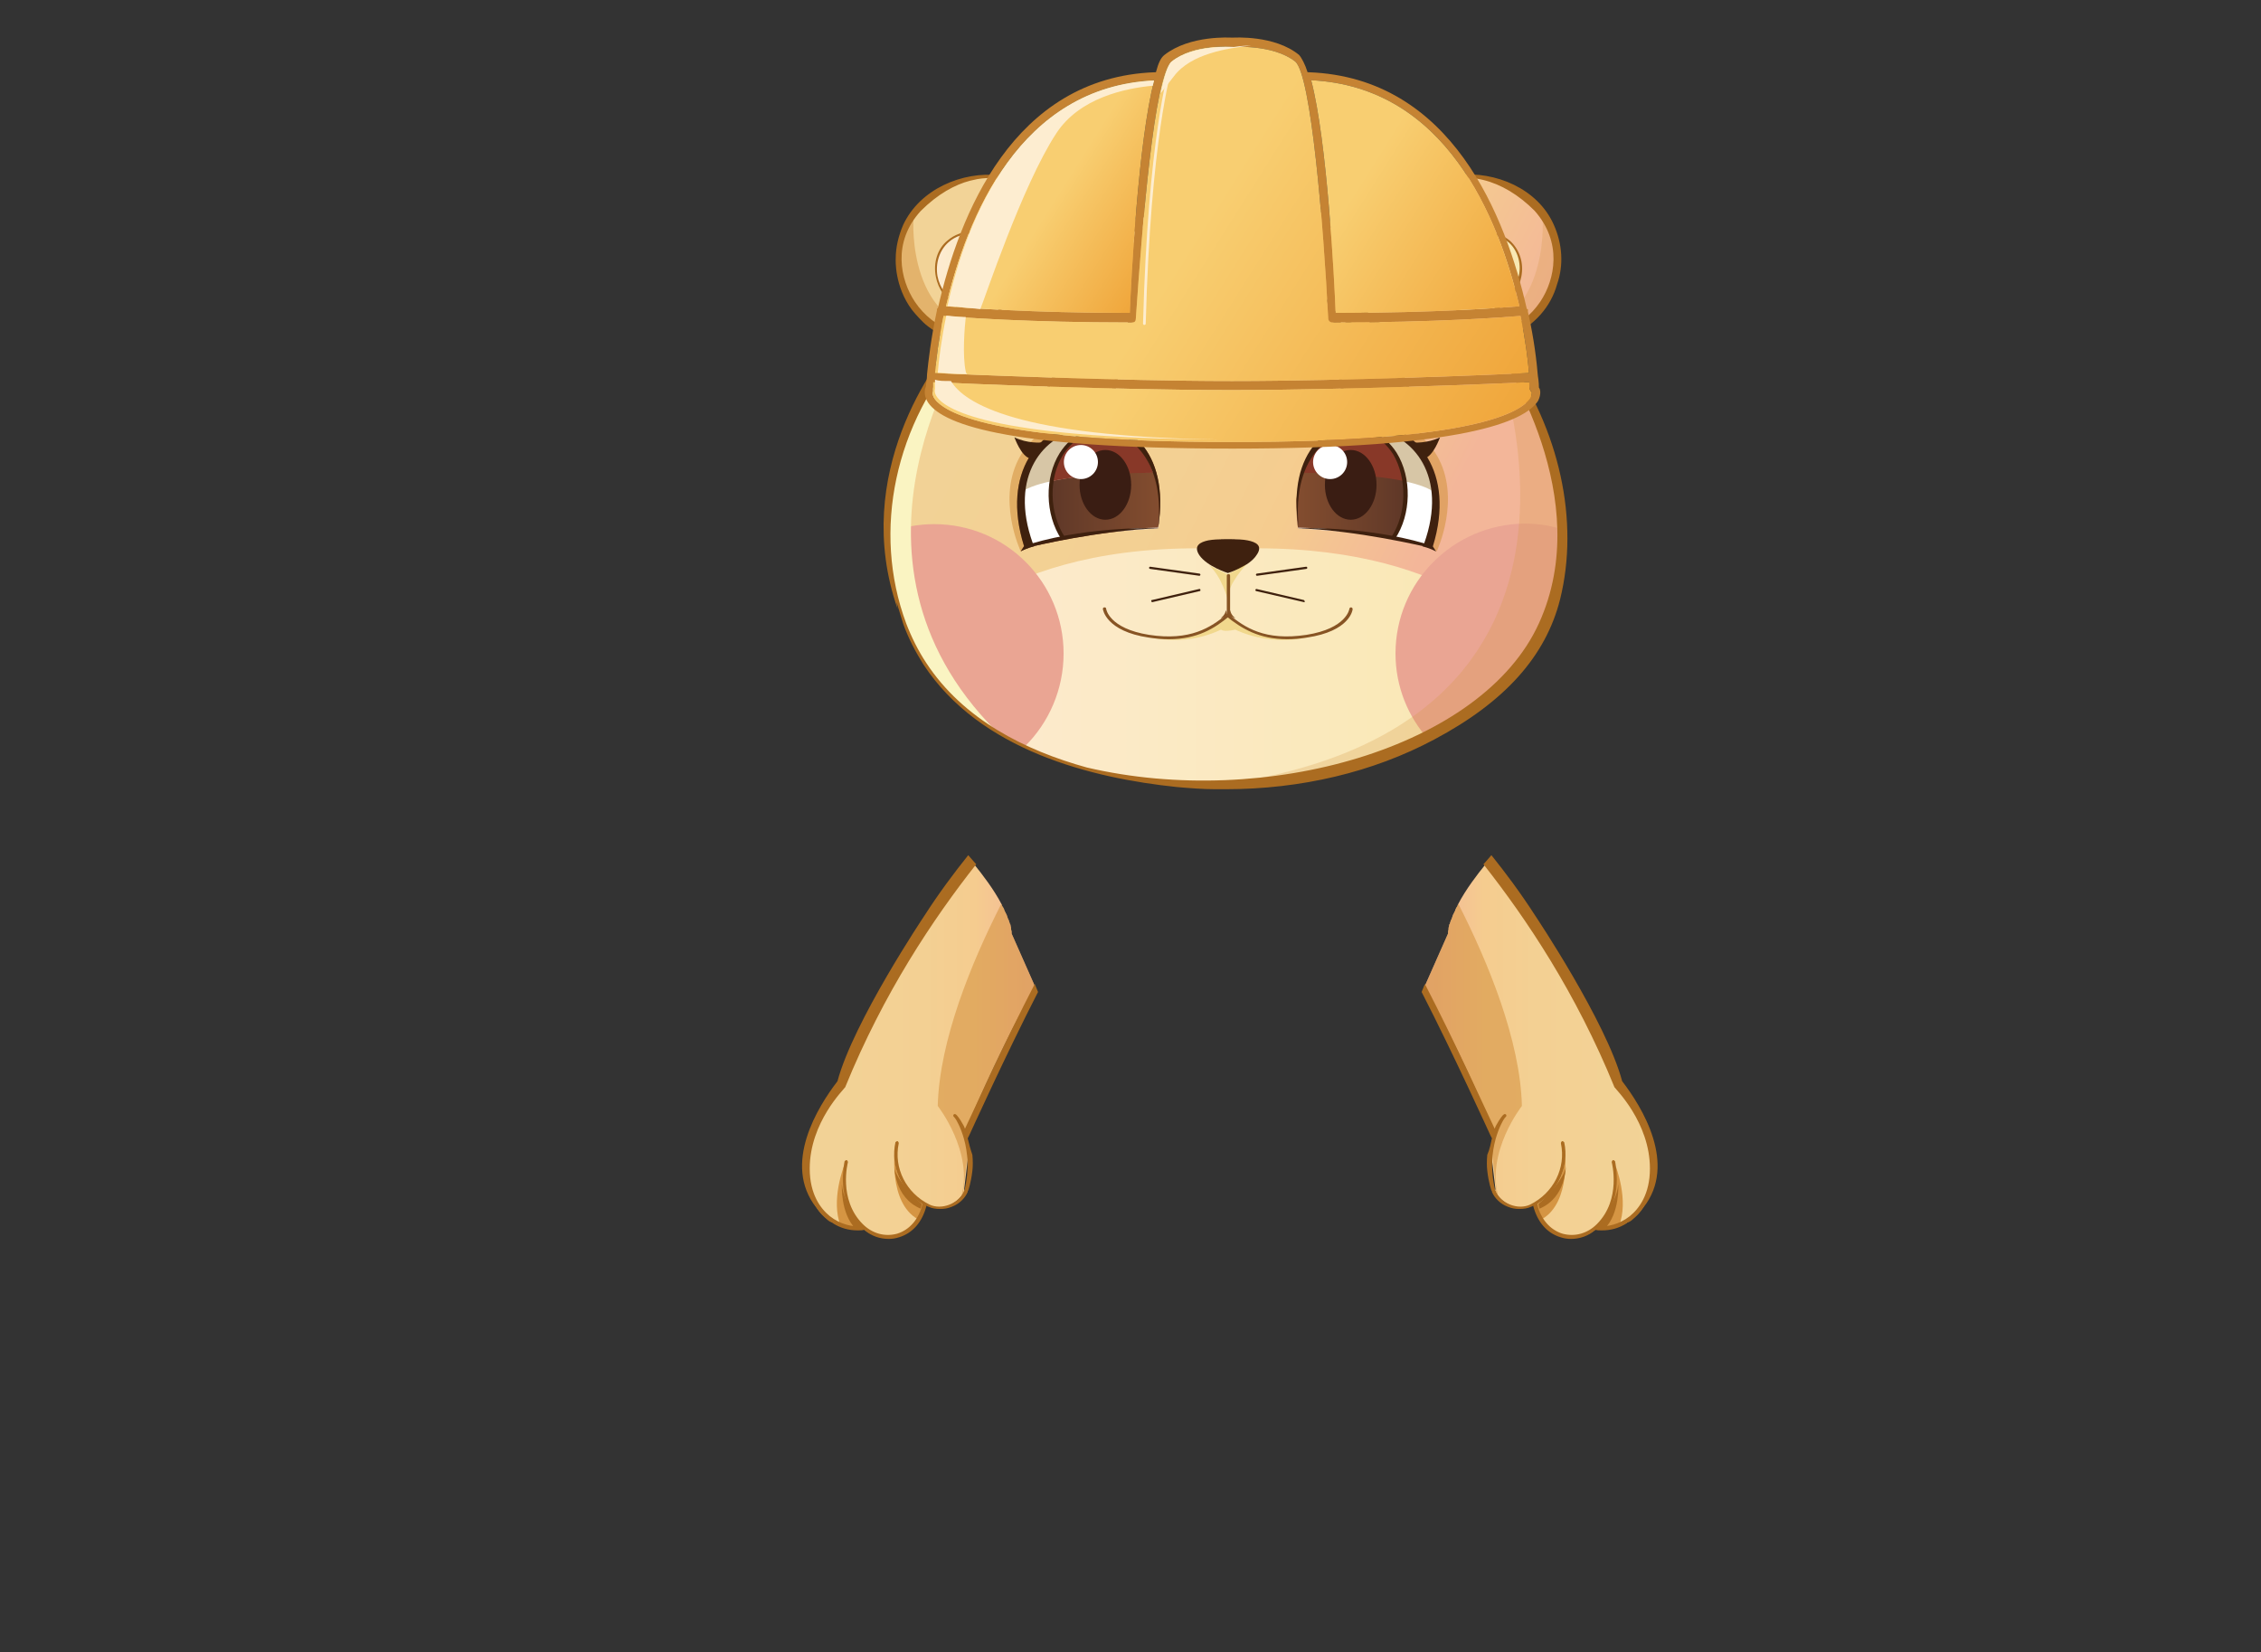 <?xml version="1.0" encoding="utf-8"?>
<!-- Generator: Adobe Illustrator 21.0.0, SVG Export Plug-In . SVG Version: 6.00 Build 0)  -->
<svg version="1.1" id="圖層_1" xmlns="http://www.w3.org/2000/svg" xmlns:xlink="http://www.w3.org/1999/xlink" x="0px" y="0px"
	 viewBox="0 0 822.9 601.4" style="enable-background:new 0 0 822.9 601.4;" xml:space="preserve">
<rect x="0" y="0" width="822.9" height="601.4" fill="#333333" stroke="none"/>
<style type="text/css">
	.st0{fill:url(#SVGID_1_);}
	.st1{fill:#D59543;}
	.st2{fill:#AB6C21;}
	.st3{opacity:0.6;fill:#D59543;enable-background:new    ;}
	.st4{fill:url(#SVGID_2_);}
	.st5{fill:url(#SVGID_3_);}
	.st6{fill:url(#SVGID_4_);}
	.st7{fill:url(#SVGID_5_);}
	.st8{fill:#FFFFFF;}
	.st9{fill:#814323;}
	.st10{fill:url(#SVGID_6_);}
	.st11{fill:#E6A952;}
	.st12{fill:#BA7F37;}
	.st13{fill:url(#SVGID_7_);}
	.st14{fill:url(#SVGID_8_);}
	.st15{fill:url(#SVGID_9_);}
	.st16{fill:#EAA593;}
	.st17{fill:#3F210F;}
	.st18{opacity:0.25;fill:#D59543;enable-background:new    ;}
	.st19{opacity:0.5;fill:#D59543;enable-background:new    ;}
	.st20{fill:#FAF4C2;}
	.st21{fill:#DDBC90;}
	.st22{fill:#D7C6A6;}
	.st23{fill:url(#SVGID_10_);}
	.st24{fill:#883828;}
	.st25{opacity:0.4;fill:#E1BE3F;enable-background:new    ;}
	.st26{fill:#3F210E;}
	.st27{fill:#875424;}
	.st28{fill:#3A1D13;}
	.st29{fill:#E5A852;}
	.st30{fill:#D6B092;}
	.st31{fill:#EED29C;}
	.st32{fill:#8C5924;}
	.st33{fill:#C58333;}
	.st34{fill:url(#SVGID_11_);}
	.st35{fill:url(#SVGID_12_);}
	.st36{fill:url(#SVGID_13_);}
	.st37{fill:url(#SVGID_14_);}
	.st38{fill:#FDEDD0;}
	.st39{fill:none;stroke:#FDEDD0;stroke-width:0.981;stroke-linecap:round;stroke-linejoin:round;stroke-miterlimit:10;}
</style>
<g>
	<g>
		<g>
			
				<linearGradient id="SVGID_1_" gradientUnits="userSpaceOnUse" x1="291.143" y1="219.798" x2="376.183" y2="219.798" gradientTransform="matrix(1 0 0 -1 0 602)">
				<stop  offset="0" style="stop-color:#F2D397"/>
				<stop  offset="0.533" style="stop-color:#F3D093"/>
				<stop  offset="0.753" style="stop-color:#F5CC8F"/>
				<stop  offset="1" style="stop-color:#F3B699"/>
			</linearGradient>
			<path class="st0" d="M376.3,358.2l-8.1-18.3c0-0.4,0-1-0.2-1.5c0-0.2,0-0.4,0-0.4c0-0.4-0.2-0.8-0.2-1s0-0.4-0.2-0.6
				c-0.2-0.4-0.2-0.8-0.4-1.2c0-0.2,0-0.2-0.2-0.4c-0.2-0.6-0.4-1-0.6-1.7c0-0.2-0.2-0.2-0.2-0.4c-0.2-0.4-0.4-0.8-0.6-1.2
				c0-0.2-0.2-0.4-0.2-0.6c-0.2-0.4-0.4-0.8-0.6-1c0-0.2-0.2-0.4-0.2-0.6c-2.9-5.6-7.1-11-10-14.6c-0.2-0.2-0.2-0.2-0.4-0.4
				c-15.8,20-33.7,47.3-47.9,81.6c0,0-12.9,12.3-12.9,29.8c0,17.5,13.3,23.1,20.6,21.4l0,0c8.1,7.1,19.6,2.7,21.9-8.7V438
				c0.4,0.2,1,0.6,1.7,0.8c4.8,2.5,11.2-0.6,13.3-5l0,0l0,0c0-0.2,0.2-0.4,0.2-0.6l-0.2-0.2l1.7-14.2H352v-3.5l-0.6-2.5
				c0.2-0.6,0.6-1.5,0.8-2.3l0.6-1l0.8-2.5v-0.6c2.7-6.5,6.7-15.4,11.9-26c3.3-6.9,7.3-14.2,11.2-21L376.3,358.2z"/>
		</g>
		<path class="st1" d="M325.7,418.4c0,0-2.5,19.2,8.3,25.4l1.9-5.4C336.1,438.4,324.5,432.5,325.7,418.4z"/>
		<path class="st1" d="M307.2,424.4c0,0-5,12.7-1.2,21.9c0,0,3.3,1.2,8.3,0.8C314.3,447.1,305.5,442.7,307.2,424.4z"/>
		<path class="st2" d="M325.5,424.4c0,0-0.2,11.5,9.6,15.6l0.4-1.7C335.5,438.4,325.3,429.2,325.5,424.4z"/>
		<path class="st2" d="M306.4,431.1c0,0-0.6,10.6,5,16.2l3.5-0.2C314.9,447.1,307.2,439.8,306.4,431.1z"/>
		<path class="st3" d="M376.3,358.2l-8.1-18.3c0-0.4,0-1-0.2-1.5c0-0.2,0-0.4,0-0.4c0-0.4-0.2-0.8-0.2-1s0-0.4-0.2-0.6
			c-0.2-0.4-0.2-0.8-0.4-1.2c0-0.2,0-0.2-0.2-0.4c-0.2-0.6-0.4-1-0.6-1.7c0-0.2-0.2-0.2-0.2-0.4c-0.2-0.4-0.4-0.8-0.6-1.2
			c0-0.2-0.2-0.4-0.2-0.6c-0.2-0.4-0.4-0.8-0.6-1c0-0.2-0.2-0.4-0.2-0.6c0,0,0-0.2-0.2-0.2c-10.8,21.2-22.5,49.6-23.1,73.5
			c0,0,13.3,16.9,8.5,33.3c0.4-0.4,0.6-1,0.8-1.7l0,0l0,0c0-0.2,0.2-0.4,0.2-0.6l-0.2-0.2l1.7-14.2h-0.4v-3.5l-0.8-3.1l1.9-2.7
			l1-2.5l20-43.5c0,0,1-1.2,2.9-4.2L376.3,358.2z"/>
		<g>
			<path class="st2" d="M352.2,414.4l0.6-1.2l0,0c0.2-0.4,13.1-28.9,25-52.1l-1.2-2.9l0,0c-10.8,20.8-22.7,47.1-25.4,52.7
				c-0.4-1.2-0.8-1.7-0.8-1.7l0,0c-1-1.9-2.3-3.5-2.5-3.5c-0.2-0.2-0.6-0.2-0.8,0c-0.2,0.2-0.2,0.6,0,0.8c0.2,0.2,0.6,0.6,0.8,1
				c0,0,6.9,10.6,3.1,25.8l0,0c-0.8,2.3-2.9,4.2-5.4,5.2c-2.5,1-5.2,1-7.3,0c-8.5-4.2-13.1-13.3-11.2-22.3c0-0.4-0.2-0.6-0.4-0.8
				c-0.4,0-0.6,0.2-0.8,0.4c-1.9,8.7,2.1,17.7,9.8,22.5c-1.2,5.4-4.6,9.4-9.2,10.8c-4.4,1.2-9,0-12.5-3.5c-9-9-5.4-22.5-5.4-22.5
				c0-0.4-0.2-0.6-0.4-0.8c-0.4,0-0.6,0.2-0.8,0.4c0,0.2-3.5,14.4,5.8,23.7l0,0c-2.9,0.2-7.3-0.6-11.2-3.7
				c-3.3-2.7-7.3-7.9-7.3-17.3c0-16.9,12.7-29.1,12.7-29.4l0.2-0.2c14-34.4,32.1-61.4,47.7-81.2l-0.2-0.2c-1-1.2-2.1-2.3-2.7-3.1
				l0,0c-5.2,6.5-10.6,13.7-16,22.1l0,0c0,0-25.8,38.5-31.6,60.2c-7.1,9.2-20.2,30.2-7.7,46c1.2,1.9,2.7,3.3,4,4.4
				c0.4,0.4,1,0.8,1.7,1c0.2,0,0.2,0.2,0.2,0.2l0,0c2.9,1.9,6,2.7,9.2,2.7c0.8,0,1.7,0,2.3-0.2c2.7,2.3,5.8,3.3,9,3.3
				c1.2,0,2.5-0.2,3.7-0.6c5-1.5,8.5-5.6,10-11.5c0.2,0.2,0.6,0.4,0.8,0.4c1.2,0.6,2.7,0.8,4.2,0.8c1.5,0,2.7-0.2,4.2-0.8
				c2.7-1,4.8-3.1,5.8-5.4l0,0c0,0,0,0,0-0.2s0.2-0.2,0.2-0.4l0,0c0,0,1-2.7,1.5-7.1c0.2-1.7,0.2-3.7,0-5.8
				C353.2,418.4,352.6,416.1,352.2,414.4z"/>
		</g>
	</g>
	<g>
		<g>
			
				<linearGradient id="SVGID_2_" gradientUnits="userSpaceOnUse" x1="3519.581" y1="219.798" x2="3604.621" y2="219.798" gradientTransform="matrix(-1 0 0 -1 4123.656 602)">
				<stop  offset="0" style="stop-color:#F2D397"/>
				<stop  offset="0.533" style="stop-color:#F3D093"/>
				<stop  offset="0.753" style="stop-color:#F5CC8F"/>
				<stop  offset="1" style="stop-color:#F3B699"/>
			</linearGradient>
			<path class="st4" d="M518.9,358.2l8.1-18.3c0-0.4,0-1,0.2-1.5c0-0.2,0-0.4,0-0.4c0-0.4,0.2-0.8,0.2-1s0-0.4,0.2-0.6
				c0.2-0.4,0.2-0.8,0.4-1.2c0-0.2,0-0.2,0.2-0.4c0.2-0.6,0.4-1,0.6-1.7c0-0.2,0.2-0.2,0.2-0.4c0.2-0.4,0.4-0.8,0.6-1.2
				c0-0.2,0.2-0.4,0.2-0.6c0.2-0.4,0.4-0.8,0.6-1c0-0.2,0.2-0.4,0.2-0.6c2.9-5.6,7.1-11,10-14.6c0.2-0.2,0.2-0.2,0.4-0.4
				c15.8,20,33.7,47.3,47.9,81.6c0,0,12.9,12.3,12.9,29.8c0,17.5-13.3,23.1-20.6,21.4l0,0c-8.1,7.1-19.6,2.7-21.9-8.7V438
				c-0.4,0.2-1,0.6-1.7,0.8c-4.8,2.5-11.2-0.6-13.3-5l0,0l0,0c0-0.2-0.2-0.4-0.2-0.6l0.2-0.2l-1.7-14.2h0.4v-3.5l0.6-2.5
				c-0.2-0.6-0.6-1.5-0.8-2.3l-0.6-1l-0.8-2.5v-0.6c-2.7-6.5-6.7-15.4-11.9-26c-3.3-6.9-7.3-14.2-11.2-21L518.9,358.2z"/>
		</g>
		<path class="st1" d="M569.5,418.4c0,0,2.5,19.2-8.3,25.4l-1.9-5.4C559.3,438.4,570.7,432.5,569.5,418.4z"/>
		<path class="st1" d="M588,424.4c0,0,5,12.7,1.2,21.9c0,0-3.3,1.2-8.3,0.8C581.1,447.1,589.6,442.7,588,424.4z"/>
		<path class="st2" d="M569.9,424.4c0,0,0.2,11.5-9.6,15.6l-0.4-1.7C559.9,438.4,569.9,429.2,569.9,424.4z"/>
		<path class="st2" d="M589,431.1c0,0,0.6,10.6-5,16.2l-3.5-0.2C580.5,447.1,588,439.8,589,431.1z"/>
		<path class="st3" d="M518.9,358.2l8.1-18.3c0-0.4,0-1,0.2-1.5c0-0.2,0-0.4,0-0.4c0-0.4,0.2-0.8,0.2-1s0-0.4,0.2-0.6
			c0.2-0.4,0.2-0.8,0.4-1.2c0-0.2,0-0.2,0.2-0.4c0.2-0.6,0.4-1,0.6-1.7c0-0.2,0.2-0.2,0.2-0.4c0.2-0.4,0.4-0.8,0.6-1.2
			c0-0.2,0.2-0.4,0.2-0.6c0.2-0.4,0.4-0.8,0.6-1c0-0.2,0.2-0.4,0.2-0.6c0,0,0-0.2,0.2-0.2c10.8,21.2,22.5,49.6,23.1,73.5
			c0,0-13.3,16.9-8.5,33.3c-0.4-0.4-0.6-1-0.8-1.7l0,0l0,0c0-0.2-0.2-0.4-0.2-0.6l0.2-0.2L543,419h0.4v-3.5l0.8-3.1l-1.9-2.7l-1-2.5
			l-20-43.5c0,0-1-1.2-2.9-4.2L518.9,358.2z"/>
		<g>
			<path class="st2" d="M543,414.4l-0.6-1.2l0,0c-0.2-0.4-13.1-28.9-25-52.1l1.2-2.9l0,0c10.8,20.8,22.7,47.1,25.4,52.7
				c0.4-1.2,0.8-1.7,0.8-1.7l0,0c1-1.9,2.3-3.5,2.5-3.5c0.2-0.2,0.6-0.2,0.8,0s0.2,0.6,0,0.8c-0.2,0.2-0.6,0.6-0.8,1
				c0,0-6.9,10.6-3.1,25.8l0,0c0.8,2.3,2.9,4.2,5.4,5.2c2.5,1,5.2,1,7.3,0c8.5-4.2,13.1-13.3,11.2-22.3c0-0.4,0.2-0.6,0.4-0.8
				c0.4,0,0.6,0.2,0.8,0.4c1.9,8.7-2.1,17.7-9.8,22.5c1.2,5.4,4.6,9.4,9.2,10.8c4.4,1.2,9,0,12.5-3.5c9-9,5.4-22.5,5.4-22.5
				c0-0.4,0.2-0.6,0.4-0.8c0.4,0,0.6,0.2,0.8,0.4c0,0.2,3.5,14.4-5.8,23.7l0,0c2.9,0.2,7.3-0.6,11.2-3.7c3.3-2.7,7.3-7.9,7.3-17.3
				c0-16.9-12.7-29.1-12.7-29.4l-0.2-0.2c-14-34.4-32.1-61.4-47.7-81.2l0.2-0.2c1-1.2,2.1-2.3,2.7-3.1l0,0
				c5.2,6.5,10.6,13.7,16,22.1l0,0c0,0,25.8,38.5,31.6,60.2c7.1,9.2,20.2,30.2,7.7,46c-1.2,1.9-2.7,3.3-4,4.4c-0.4,0.4-1,0.8-1.7,1
				c-0.2,0-0.2,0.2-0.2,0.2l0,0c-2.9,1.9-6,2.7-9.2,2.7c-0.8,0-1.7,0-2.3-0.2c-2.7,2.3-5.8,3.3-9,3.3c-1.2,0-2.5-0.2-3.7-0.6
				c-5-1.5-8.5-5.6-10-11.5c-0.2,0.2-0.6,0.4-0.8,0.4c-1.2,0.6-2.7,0.8-4.2,0.8c-1.5,0-2.7-0.2-4.2-0.8c-2.7-1-4.8-3.1-5.8-5.4l0,0
				c0,0,0,0,0-0.2s-0.2-0.2-0.2-0.4l0,0c0,0-1-2.7-1.5-7.1c-0.2-1.7-0.2-3.7,0-5.8C542.2,418.4,542.6,416.1,543,414.4z"/>
		</g>
	</g>
	<g>
		
			<linearGradient id="SVGID_3_" gradientUnits="userSpaceOnUse" x1="335.513" y1="495.642" x2="518.716" y2="402.531" gradientTransform="matrix(1 0 0 -1 0 602)">
			<stop  offset="0" style="stop-color:#F2D397"/>
			<stop  offset="0.533" style="stop-color:#F3D093"/>
			<stop  offset="0.753" style="stop-color:#F5CC8F"/>
			<stop  offset="1" style="stop-color:#F3B699"/>
		</linearGradient>
		<path class="st5" d="M548.1,129.6c-1.9-2.5-3.7-5-5.8-7.5c19.8-2.1,32.9-28.1,16.9-45.8c-27.3-27.3-57.7-2.7-56.6,16
			c-15.6-7.1-32.7-10.6-50.4-10.6c-21,0-42.3,4.6-61.2,13.5c4.8-18.9-27.3-47.7-56.2-18.9c-16.2,18.3-2.1,45.2,18.5,46
			c-0.6,0.8-1.5,1.5-2.1,2.3c-24.6,27.7-34.8,67-21.7,102.4c1.9,5.2,4.4,10,7.3,14.6c19.4,29.6,57.9,40.8,91.8,44.1
			c4.6,0.4,9.4,0.8,14,0.8c27.3,0.6,55-5.2,79.3-18.1c20.8-11,39.6-26.7,45.4-50.6C574.7,187.7,565.5,154.6,548.1,129.6z"/>
		<path class="st8" d="M492.7,154.8c0,0,10.8-2.5,18.3,4.4c7.5,6.9,15,17.3,9,39.8c0,0-18.7-4.8-24.8-5l-22.7-1.7
			C472.5,192.1,467.3,159.6,492.7,154.8z"/>
		<path class="st9" d="M421.9,192.3c0,0-24.2-1-46.6,5.6l0.4,1C375.7,199,399.4,193.1,421.9,192.3z"/>
		
			<linearGradient id="SVGID_4_" gradientUnits="userSpaceOnUse" x1="340.641" y1="502.01" x2="373.994" y2="502.01" gradientTransform="matrix(1 0 0 -1 0 602)">
			<stop  offset="0" style="stop-color:#FDEBD1"/>
			<stop  offset="0.899" style="stop-color:#F9E8B4"/>
			<stop  offset="1" style="stop-color:#F8E8B0"/>
		</linearGradient>
		<path class="st6" d="M360.7,115.5c-4.6-0.8-8.1-1-12.1-3.7c-3.7-2.7-6.9-6.7-7.7-11.2c-0.8-4.6,0.4-9.8,4-12.7
			c4.8-4.2,13.1-4.4,18.3-0.6c5.2,3.7,9,10.4,10.8,16.4c0,0-0.4,0.8-0.4,0.6L360.7,115.5z"/>
		<g>
			<g>
				<path class="st9" d="M372.7,198.8l-1.2,1.9c2.3-1.2,5-1.9,5-1.9l-0.4-1h-0.2l0,0c-17.7-49.3,51.4-60,45.6-5.6
					C430.6,135.1,355.7,144.2,372.7,198.8z"/>
			</g>
		</g>
		<g>
			
				<ellipse transform="matrix(0.989 -0.145 0.145 0.989 -16.138 58.534)" class="st11" cx="393.8" cy="140.1" rx="12.5" ry="7.3"/>
			<path class="st12" d="M391.9,148c-2.3,0-4.4-0.4-6-1c-2.7-1-4.4-2.9-4.6-5l0,0c-0.6-4.2,4.6-8.5,11.7-9.6
				c3.3-0.4,6.7-0.2,9.2,0.8c2.7,1,4.4,2.9,4.6,5c0.2,2.1-0.8,4.2-3.1,6c-2.3,1.7-5.2,2.9-8.5,3.5C394,148,392.9,148,391.9,148z
				 M395.9,133.2c-1,0-1.9,0-2.9,0.2c-6.5,1-11.5,4.8-10.8,8.3l0,0c0.2,1.7,1.7,3.1,4,4.2c2.5,1,5.6,1.2,8.7,0.8
				c3.1-0.4,6-1.7,8.1-3.3c1.9-1.7,2.9-3.3,2.7-5.2c-0.2-1.7-1.7-3.1-4-4.2C400,133.6,397.9,133.2,395.9,133.2z"/>
		</g>
		<ellipse class="st9" cx="402.3" cy="176.5" rx="9.4" ry="12.7"/>
		
			<linearGradient id="SVGID_5_" gradientUnits="userSpaceOnUse" x1="519.95" y1="502.01" x2="553.304" y2="502.01" gradientTransform="matrix(1 0 0 -1 0 602)">
			<stop  offset="0" style="stop-color:#FDEBD1"/>
			<stop  offset="0.899" style="stop-color:#F9E8B4"/>
			<stop  offset="1" style="stop-color:#F8E8B0"/>
		</linearGradient>
		<path class="st7" d="M533.3,115.5c4.6-0.8,8.1-1,12.1-3.7c3.7-2.7,6.9-6.7,7.7-11.2c0.8-4.6-0.4-9.8-4-12.7
			c-4.8-4.2-13.1-4.4-18.3-0.6c-5.2,3.7-9,10.4-10.8,16.4c0,0,0.4,0.8,0.4,0.6L533.3,115.5z"/>
		<g>
			
				<ellipse transform="matrix(0.145 -0.989 0.989 0.145 289.132 614.565)" class="st11" cx="500.1" cy="140" rx="7.3" ry="12.5"/>
			<path class="st12" d="M502,148c-1,0-2.1,0-3.1-0.2c-3.3-0.4-6.5-1.7-8.5-3.5c-2.3-1.9-3.3-4-3.1-6c0.6-4.2,6.9-6.9,14-5.8
				c3.3,0.4,6.5,1.7,8.5,3.5c2.3,1.9,3.3,4,3.1,6l0,0C512.5,145.5,507.9,148,502,148z M498.1,133.2c-5.2,0-9.4,2.1-9.8,5.2
				c-0.2,1.7,0.6,3.5,2.7,5.2c2.1,1.7,5,2.7,8.1,3.3c6.5,1,12.3-1.2,12.7-5h0.4h-0.4c0.2-1.7-0.6-3.5-2.7-5.2
				c-2.1-1.7-5-2.7-8.1-3.3C500.2,133.2,499.1,133.2,498.1,133.2z"/>
		</g>
		<ellipse class="st9" cx="491.6" cy="176.5" rx="9.4" ry="12.7"/>
		<path class="st8" d="M401.3,154.8c0,0-10.8-2.5-18.3,4.4s-15,17.3-9,39.8c0,0,18.7-4.8,24.8-5l22.7-1.7
			C421.5,192.1,426.7,159.6,401.3,154.8z"/>
		
			<linearGradient id="SVGID_6_" gradientUnits="userSpaceOnUse" x1="604.843" y1="426.144" x2="644.549" y2="426.144" gradientTransform="matrix(-1 0 0 -1 1026.807 602)">
			<stop  offset="0" style="stop-color:#834D2F"/>
			<stop  offset="0.81" style="stop-color:#663C29"/>
			<stop  offset="1" style="stop-color:#5E3728"/>
		</linearGradient>
		<path class="st10" d="M405.4,156.3c0,0,13.5,2.1,16.7,25.4c0,0,0,7.9-0.6,10.4l-7.7,0.2c0,0-25,2.1-26.7,3.3
			C376.7,180.4,383.8,153.4,405.4,156.3z"/>
		
			<linearGradient id="SVGID_7_" gradientUnits="userSpaceOnUse" x1="334.435" y1="358.864" x2="558.469" y2="358.864" gradientTransform="matrix(1 0 0 -1 0 602)">
			<stop  offset="0" style="stop-color:#FDEBD1"/>
			<stop  offset="0.899" style="stop-color:#F9E8B4"/>
			<stop  offset="1" style="stop-color:#F8E8B0"/>
		</linearGradient>
		<path class="st13" d="M457.5,199.6h-21.9c-77,0-101,38.3-101.2,38.5c0.6,1.2,1.5,2.5,2.3,3.5c19.4,29.6,57.9,40.8,91.8,44.1
			c4.6,0.4,9.4,0.8,14,0.8c27.3,0.6,55-5.2,79.3-18.1c14.4-7.7,27.7-17.5,36.6-30.8C556.4,234.8,531.4,199.6,457.5,199.6z"/>
		<path class="st16" d="M387.1,237.9c0-26-21-47.1-47.1-47.1c-5.6,0-11.2,1-16.2,2.9c-0.2,11.2,1.7,22.5,5.8,33.3
			c1.9,5.2,4.4,10,7.3,14.6c8.7,13.5,21.7,23.1,36.2,30C381.7,263.1,387.1,251,387.1,237.9z"/>
		<path class="st16" d="M507.9,237.9c0,12.1,4.6,23.1,12.1,31.4c0.6-0.4,1.2-0.6,1.9-1c20.8-11,39.6-26.7,45.4-50.6
			c1.9-7.9,2.7-16.2,2.5-24.6c-4.8-1.7-9.8-2.5-15-2.5C528.9,190.9,507.9,211.9,507.9,237.9z"/>
		<path class="st17" d="M444.4,196.3c0,0,6.7-0.2,9.6,0.4c3.1,0.6,5.8,1.9,3.3,5.4c-2.7,4.2-10.4,6.5-10.4,6.5s-7.5-2.3-10.4-6.5
			c-2.3-3.5,0.4-4.8,3.3-5.4c3.1-0.6,9.6-0.4,9.6-0.4"/>
		<path class="st18" d="M438.3,286.4c1.5,0,2.7,0.2,4.2,0.2c27.3,0.6,55-5.2,79.3-18.1c20.8-11,39.6-26.7,45.4-50.6
			c7.5-30-1.7-63.3-19.2-88.1c-1.9-2.5-3.7-5-5.8-7.5C542.2,122.4,603.4,267.3,438.3,286.4z"/>
		<path class="st19" d="M342.3,136.1c13.5-12.3,20.2-15,20.2-15c-32.3-1.2-30.2-40.4-30-41.6c-12.5,18.1,1.5,42.3,21,42.9
			c-0.6,0.8-1.5,1.5-2.1,2.3C348,128.2,345.1,132.1,342.3,136.1z"/>
		<path class="st18" d="M551.6,136.1c-13.5-12.3-20.2-15-20.2-15c32.3-1.2,30.2-40.4,30-41.6c11.7,15,0,41.9-19.6,42.7
			c0.6,0.8,1.5,1.5,2.1,2.3C547.4,128,548.9,132.1,551.6,136.1z"/>
		<path class="st20" d="M353.4,122.4c-0.6,0.8-1.5,1.5-2.1,2.3c-24.8,27.7-35,67-21.9,102.4c1.9,5.2,4.4,10,7.3,14.6
			c6.7,10.2,15.6,18.1,25.8,24.4l0,0C298.6,201.9,353.4,122.4,353.4,122.4z"/>
		<path class="st21" d="M363.2,87c-3.3-2.5-7.9-3.1-12.1-2.3l0,0c0,0,20.4,8.7,18.1,23.1l4.2-3.7c0,0,0.4-0.8,0.4-0.6
			C372.3,97.4,368.4,90.7,363.2,87z"/>
		<path class="st21" d="M530.8,87c3.3-2.5,7.9-3.1,12.1-2.3l0,0c0,0-20.4,8.7-18.1,23.1l-4.2-3.7c0,0-0.4-0.8-0.4-0.6
			C521.8,97.4,525.6,90.7,530.8,87z"/>
		<path class="st22" d="M473.5,171.9c0,0,37.7,0,48.3,7.1c0,0-1.9-27.7-30.2-24.2C491.6,155,478.7,157.7,473.5,171.9z"/>
		
			<linearGradient id="SVGID_8_" gradientUnits="userSpaceOnUse" x1="471.997" y1="426.144" x2="511.703" y2="426.144" gradientTransform="matrix(1 0 0 -1 0 602)">
			<stop  offset="0" style="stop-color:#834D2F"/>
			<stop  offset="0.81" style="stop-color:#663C29"/>
			<stop  offset="1" style="stop-color:#5E3728"/>
		</linearGradient>
		<path class="st14" d="M488.5,156.3c0,0-13.5,2.1-16.7,25.4c0,0,0,7.9,0.6,10.4l7.7,0.2c0,0,25,2.1,26.7,3.3
			C517.2,180.4,510.2,153.4,488.5,156.3z"/>
		<path class="st24" d="M511.4,175.2c-1.7-11.2-9.4-20.8-22.7-18.9c0,0-0.4,0-1.2,0.4c-2.3,1-5.4,2.9-8.1,5.8
			c-1.9,2.3-3.7,5.4-5.2,9.6C477.9,172.1,497.7,172.3,511.4,175.2z"/>
		<path class="st22" d="M420.2,171.9c0,0-37.7,0-48.3,7.1c0,0,1.9-27.7,30.2-24.2C402.3,155,415.2,157.7,420.2,171.9z"/>
		<path class="st24" d="M382.5,175.2c1.7-11.2,9.4-20.8,22.7-18.9c0,0,0.4,0,1.2,0.4c2.3,1,5.4,2.9,8.1,5.8c1.9,2.3,3.7,5.4,5.2,9.6
			C416.1,172.1,396.3,172.3,382.5,175.2z"/>
		<path class="st25" d="M409.4,229.2c0,0,17.1,8.5,35,0c0,0,0.8,1,5.2,0c0,0,16.2,8.5,34.6,0c0,0-22.1,8.3-35.8-4.2l-1-1.7l-1,1.5
			C446.2,224.8,433.1,237.3,409.4,229.2z"/>
		<path class="st25" d="M453.7,205.4c0,0-6.9,7.1-6.9,12.7c0,0-2.1-8.1-6.7-12.3l6.7,3.3L453.7,205.4z"/>
		<path class="st3" d="M398.6,153.4c0,0-17.9-3.3-27.1,12.3c-9.2,15.6,0,35,0,35l3.7-2.7l-3.1-9C372.1,189,365,158.4,398.6,153.4z"
			/>
		<path class="st3" d="M495.8,153.4c0,0,17.9-3.3,27.1,12.3s0,35,0,35l-3.7-2.7l3.1-9C522.2,189,529.3,158.4,495.8,153.4z"/>
		<path class="st26" d="M379,161.1c0,0-5.2,0.4-9.8-1.9c0,0,2.5,7.1,5.8,7.7l3.1-2.5L379,161.1z"/>
		<path class="st26" d="M514.3,161.1c0,0,5.2,0.4,9.8-1.9c0,0-2.5,7.1-5.8,7.7l-3.1-2.5L514.3,161.1z"/>
		<path class="st27" d="M425.4,232.7c-2.3,0-4.6-0.2-7.3-0.6c-15.6-2.3-16.7-10.2-16.7-10.4c0-0.4,0.2-0.6,0.6-0.6
			c0.4,0,0.6,0.2,0.6,0.6c0,0,1,7.1,15.6,9.4c15,2.3,22.5-2.7,28.3-7.5c0.2-0.2,0.6-0.2,0.8,0c0.2,0.2,0.2,0.6,0,0.8
			C442.1,228.7,435.8,232.7,425.4,232.7z"/>
		<path class="st2" d="M360.7,115.9L360.7,115.9l-1.2-0.2c-4-0.6-7.5-1-11-3.5c-4.2-2.9-7.1-7.1-7.9-11.5c-1-5,0.6-10.2,4.2-13.1
			c5-4.4,13.5-4.6,18.9-0.8c4.8,3.5,9,10,10.8,16.7c0,0.2,0,0.2,0,0.4l-0.2,0.2c-0.2,0.2-0.2,0.4-0.4,0.4l0,0l-12.7,11.2
			C360.9,115.9,360.9,115.9,360.7,115.9z M354.6,84.9c-3.3,0-6.9,1-9.4,3.3c-3.3,2.9-4.8,7.7-4,12.3c0.8,4.2,3.5,8.1,7.7,11
			c3.3,2.3,6.7,2.9,10.6,3.5l1,0.2l12.7-11l0.2-0.2c0,0,0-0.2,0.2-0.2c-1.9-6.7-5.8-12.7-10.6-16C360.7,85.7,357.5,84.9,354.6,84.9z
			"/>
		<path class="st27" d="M468.5,232.7c-10.4,0-16.7-4-22.1-8.3c-0.2-0.2-0.2-0.6,0-0.8c0.2-0.2,0.6-0.2,0.8,0
			c5.8,4.8,13.1,9.8,28.3,7.5c14.6-2.3,15.6-9.4,15.6-9.4c0-0.4,0.4-0.6,0.6-0.6c0.4,0,0.6,0.4,0.6,0.6c0,0.4-1,8.1-16.7,10.4
			C473.1,232.5,470.8,232.7,468.5,232.7z"/>
		<path class="st2" d="M533.3,115.9c0,0-0.2,0-0.2-0.2l-12.7-11.2l0,0c0,0-0.2-0.2-0.4-0.4c0-0.2-0.2-0.2-0.2-0.2
			c0-0.2-0.2-0.2,0-0.4c1.9-6.9,6-13.3,10.8-16.7c5.4-4,13.7-3.5,18.9,0.8c3.5,3.1,5.2,8.1,4.2,13.1c-0.8,4.4-3.7,8.5-7.9,11.5
			c-3.5,2.5-7.1,2.9-11,3.5L533.3,115.9L533.3,115.9z M520.8,104l12.7,11l1-0.2c4-0.6,7.3-1,10.6-3.5c4-2.7,6.9-6.9,7.7-11
			c1-4.6-0.6-9.6-4-12.3c-4.8-4-12.7-4.4-17.7-0.6c-4.6,3.3-8.7,9.6-10.6,16c0,0,0,0.2,0.2,0.2C520.6,103.8,520.8,103.8,520.8,104z"
			/>
		<path class="st27" d="M447.1,224.6c-0.4,0-0.6-0.2-0.6-0.6v-14.4c0-0.4,0.2-0.6,0.6-0.6s0.6,0.2,0.6,0.6V224
			C447.7,224.2,447.3,224.6,447.1,224.6z"/>
		<path class="st27" d="M447.7,222.1c0,0,0.2,1.7,1.9,2.9h-0.2l-1.9-0.8l-0.2-0.6L447.7,222.1z"/>
		<path class="st27" d="M446.2,222.1c0,0-0.2,1.7-1.9,2.9h0.2l1.9-0.8l0.2-0.6L446.2,222.1z"/>
		<path class="st26" d="M436.5,209.6L436.5,209.6l-17.9-2.5c-0.2,0-0.4-0.2-0.4-0.4s0.2-0.4,0.4-0.4l17.9,2.5c0.2,0,0.4,0.2,0.4,0.4
			S436.7,209.6,436.5,209.6z"/>
		<path class="st26" d="M419.4,219.2c-0.2,0-0.4-0.2-0.4-0.4s0-0.4,0.4-0.4l17.1-4c0.2,0,0.4,0,0.4,0.4c0,0.2,0,0.4-0.4,0.4
			L419.4,219.2L419.4,219.2z"/>
		<path class="st26" d="M457.5,209.6c-0.2,0-0.4-0.2-0.4-0.4s0.2-0.4,0.4-0.4l17.9-2.5c0.2,0,0.4,0.2,0.4,0.4s-0.2,0.4-0.4,0.4
			L457.5,209.6L457.5,209.6z"/>
		<path class="st26" d="M474.6,219.2L474.6,219.2l-17.3-4c-0.2,0-0.4-0.2-0.4-0.4s0.2-0.4,0.4-0.4l17.1,4c0.2,0,0.4,0.2,0.4,0.4
			C475,219.2,474.8,219.2,474.6,219.2z"/>
		<path class="st26" d="M386.9,196.5c-0.2,0-0.4,0-0.6-0.2c-6-9-6.2-22.5-0.6-31.4c4.4-6.9,11.5-10.2,19.8-9c0.4,0,0.6,0.4,0.6,0.6
			c0,0.4-0.4,0.6-0.6,0.6c-7.9-1-14.4,1.9-18.5,8.3c-5.4,8.5-5.2,21.4,0.6,30.2c0.2,0.2,0.2,0.6-0.2,0.8
			C387.1,196.5,386.9,196.5,386.9,196.5z"/>
		<path class="st17" d="M421.9,192.3c0,0-24.2-1-46.6,5.6l0.4,1C375.7,199,399.4,193.1,421.9,192.3z"/>
		<g>
			<g>
				<path class="st26" d="M372.7,198.8l-1.2,1.9c2.3-1.2,5-1.9,5-1.9l-0.4-1h-0.2l0,0c-17.7-49.3,51.4-60,45.6-5.6
					C430.6,135.1,355.7,144.2,372.7,198.8z"/>
			</g>
		</g>
		<ellipse class="st28" cx="402.3" cy="176.5" rx="9.4" ry="12.7"/>
		<path class="st26" d="M507,196.5c-0.2,0-0.2,0-0.4-0.2c-0.2-0.2-0.4-0.6-0.2-0.8c5.6-8.5,5.8-21.4,0.6-30.2
			c-4.2-6.5-10.6-9.6-18.5-8.3c-0.4,0-0.6-0.2-0.6-0.6c0-0.4,0.2-0.6,0.6-0.6c8.3-1,15.4,2.1,19.8,9c5.6,9,5.4,22.5-0.6,31.4
			C507.5,196.3,507.2,196.5,507,196.5z"/>
		<path class="st17" d="M472.1,192.3c0,0,24.2-1,46.6,5.6l-0.4,1C518.3,199,494.5,193.1,472.1,192.3z"/>
		<g>
			<g>
				<path class="st17" d="M472.7,192.3c-5.8-54.3,63.3-43.7,45.6,5.6l0,0h-0.2l-0.4,1c0,0,2.7,0.6,5,1.9l-1.2-1.9
					C538.3,144.2,463.3,135.1,472.7,192.3z"/>
			</g>
		</g>
		<ellipse class="st28" cx="491.6" cy="176.5" rx="9.4" ry="12.7"/>
		<circle class="st8" cx="393.4" cy="168.2" r="6.2"/>
		<circle class="st8" cx="484.1" cy="168.2" r="6.2"/>
		<path class="st26" d="M378.8,161.1c0,0-2.9,1.5-7.3-0.8c0,0,2.9,5.2,5,5L378.8,161.1z"/>
		<path class="st26" d="M515,161.1c0,0,2.9,1.5,7.3-0.8c0,0-2.9,5.2-5,5L515,161.1z"/>
		<path class="st2" d="M548.5,129.4c-1.5-1.9-2.9-4-4.4-5.8c3.1-0.4,5.6-1.2,5.6-1.2c0.4-0.2,0.6-0.4,1-0.4
			c7.7-3.7,13.7-10.2,16-18.5c2.5-7.1,1.9-14.8-1.2-21.7c-5.8-13.1-21.2-19.6-35-18.1c-2.5,0.2-5.2,0.8-7.5,1.7
			c-0.4,0.2-0.6,0.2-1,0.4c-0.6,0.2-1,0.4-1.7,0.6c-10.2,4.6-17.7,14.4-18.3,23.5l-6.9-2.7c-7.7-3.1-16.7-4.4-24.8-5.4
			c-8.7-1-17.7-1.5-26.7-1c-0.2,0-0.6,0-0.8,0c-1.2,0-2.3,0.2-3.5,0.2c-8.3,0.6-16.7,2.1-24.8,4c-5.4,1.2-10.4,3.3-15.6,5.4l0,0l0,0
			c-2.3,0.8-5.4,2.3-6.7,2.7c0.6-7.5-3.5-16-10.8-22.1l0,0l0,0c-0.4-0.2-0.8-0.6-1.2-0.8c-0.4-0.2-0.6-0.2-0.6-0.4
			c-0.6-0.4-1.2-0.8-1.9-1.2c-1.2-0.8-2.5-1.5-4-2.3c-1.2-0.6-2.5-1.2-4-1.5c-1.9-0.6-3.7-0.8-5.8-1c-13.7-1.5-29.1,5-35.2,18.1
			c-1.7,4-2.7,8.1-2.7,12.3c0,0-0.6,10,6,18.7c1.7,2.1,3.1,3.5,4,4.4c1.7,1.7,6.5,5.2,11.5,6.5c-6.5,7.5-38.1,48.3-20.8,97.9
			c0,0-0.2-0.8-0.4-2.5c0.8,2.7,1.7,5.4,2.5,8.1c1.9,5.2,4.4,10,7.3,14.6c20.6,31.4,61.4,41.4,92.2,44.6c4.6,0.4,9.4,0.8,14.2,0.8
			c1.2,0,2.3,0,3.5,0c27.5,0,53.7-6.2,76-18.1c25.8-13.7,40.6-30.4,45.8-51C574.9,189.6,567.6,156.5,548.5,129.4z M560.1,226.9
			c-20.6,45.4-99.5,67.7-164.5,52.5c-22.5-6.2-45-17.5-58.5-38.1c-2.9-4.4-5.4-9.4-7.3-14.4c-12.5-33.7-4.2-72.9,21.7-101.8
			c0.6-0.6,1.2-1.5,1.9-2.1c0.2,0,0.4,0,0.6,0c2.9,0,6-0.6,9-1.7c0.4-0.2,0.4-0.4,0.4-0.8c-0.2-0.4-0.4-0.4-0.8-0.4
			c-11,4-22.7,0-29.6-10.2c-5.4-8.1-8.3-21.7,2.1-33.1c6.2-6.2,12.5-9.6,17.9-11c0.8-0.2,1.7-0.4,2.7-0.6c9-1.5,16.2,1.5,20,3.5
			c10.6,6,16.9,17.3,14.6,26.2l0,0c0,0,0,0,0,0.2c0,0,0,0,0,0.2l0,0l0.2,0.2l0,0c0,0,0,0,0.2,0c0,0,0,0,0.2,0l0,0h0.2l0,0
			c3.5-1.7,7.1-3.1,10.8-4.6l4.8-1.7c16-4.6,32.7-6.2,49.1-5.6c10,0.2,20,1.2,29.8,3.3c3.3,0.6,6.2,1.9,9.4,2.9
			c2.3,0.8,4.8,1.9,7.1,2.9c0.2,0,0.4,0,0.6,0l0,0c0,0,0,0,0.2-0.2l0,0c0,0,0,0,0-0.2v-0.2l0,0l0,0c-0.6-9.4,7.1-20,17.7-24.8
			c12.5-5.6,26.2-2.3,37.9,9.4c10.2,11.5,7.5,25,2.1,33.1c-6.9,10.2-18.5,14.2-29.6,10.2c-0.4-0.2-0.6,0-0.8,0.4
			c-0.2,0.4,0,0.6,0.4,0.8c0.2,0,0.2,0,0.4,0.2c2.7,2.5,7.3,2.7,11.5,2.3C547.9,131.3,580.7,181.7,560.1,226.9z"/>
	</g>
	<g>
		<path class="st18" d="M409.4,99c0,0-1.2,20,6.2,28.5c0,0-2.1-8.1,2.3-12.5c0,0,10,17.1,46.4,14.4c0,0,3.7-0.4,5.4,1.7
			c1.7,2.1-3.5-7.9-3.5-7.9l2.1-2.3l4,3.3c0,0,8.1,4,15.4,4.4c0,0-2.1-2.9-3.3-5.4c-1.2-2.5-1.7-9.6-1.7-9.6l1.7-6.9l2.3,9
			c0,0,6.5,6.5,14.8,6.5c0,0-6.2-3.5-8.3-8.5c-1.9-5-12.3-12.9-12.3-12.9H450L409.4,99z"/>
		<path class="st29" d="M487.7,114.9c-1.9-1.7-3.3-3.3-4.4-5.4c-0.6-1.2-1.2-2.5-1.7-3.7v0.2c0.4,1.5,1,2.9,1.5,4.4
			c0.6,1.5,1,2.9,1.5,4.4c0.2,0.4,0.2,1,0.4,1.5c0.6,2.5,1.5,5,2.3,7.5c0.2,0.4,0.4,0.8,0.6,1.2c0.2,0.2,0.2,0.4,0.4,0.6l0.2,0.4
			h-0.6c-0.2,0-0.2,0-0.4,0c-0.8,0-1.7,0-2.5,0c-1.9,0-3.7-0.2-5.6-0.2c-4.8-0.4-8.5-1.2-12.1-2.9c-2.5-1-5-2.5-7.7-4.6
			c-2.1-1.7-4.4-3.1-6.5-4.6l-1.7-1.5c4.6,5.8,10.2,9.8,16.7,12.1h0.2v0.6h-0.2c-0.2,0-0.4,0-0.6,0.2c-0.4,0-1,0.2-1.5,0.2
			c-4.8,0.2-9.2-1.2-13.7-5c-2.3-1.9-4.4-4-6.7-6.9c-0.4-0.6-0.8-1.2-1.2-1.9c0-0.2-0.2-0.2-0.2-0.4c0,0.2,0.2,0.4,0.2,0.6l0.2,0.2
			c0.6,1.7,1.5,3.5,2.5,5c1,1.2,2.3,2.5,3.5,3.5l0.2,0.2c1.7,1.7,3.7,2.9,6,4c0.8,0.4,1.7,0.8,2.7,1c0.8,0.4,1.7,0.6,2.5,1l1,0.4
			h-1.2c-0.6,0-1.2,0-1.7,0c-0.6,0-1.2,0-1.7,0c-0.8,0-1.5,0-2.3,0c-1.2,0-2.7-0.2-4-0.2h-0.8c-2.9-0.2-6-0.8-8.7-1.5
			c-6.2-1.7-11.7-4.2-16.4-7.5c-1.2-0.8-2.5-1.9-3.7-3.1c-3.1-2.9-4.8-6.7-5-11c0-1.2,0.4-2.5,0.8-3.7c0-0.2,0.2-0.6,0.2-0.8
			c0.4-1.2,0.8-2.3,1.2-3.5l0.2-0.6c0-0.2,0.2-0.4,0.2-0.6c-1.2,1.9-2.3,4.2-3.3,6.5c-0.8,2.3-1.5,4.6-1.5,6.7c0,0.4,0,1,0,1.5
			s0,0.8,0,1.2c0,0.4,0,0.8-0.2,1.5c0,0.8-0.2,1.7-0.2,2.5c0,1.2,0,2.5,0.2,3.7c0,0.6,0,1.2,0,1.7v0.2c0,0,0,0,0,0.2l-0.2,0.4
			l-1-0.8c-0.4-0.4-0.6-0.8-1-1.2c-2.3-2.7-3.1-6-3.7-9.2c-1-5-0.4-10,0.2-14c0.6-3.1,1.2-6,2.3-8.5c1.2-2.9,2.7-5.4,4.6-7.9
			c1.5-1.9,2.9-3.3,4.4-4.8c2.5-2.5,5.2-3.7,8.3-4.2c1-0.2,2.1,0,3.1,0c0.4,0,0.8,0,1.5,0c0.2,0,0.2,0,0.4,0c0.2,0,0.4,0,0.6,0
			l0.2-0.2c0-0.6,0.4-0.8,0.6-1h0.2c1.9-1.2,3.7-1.9,5.6-2.3c2.7-0.6,5.8-0.8,9.2-0.6c5,0.2,8.5,1,11.9,2.5c0.8,0.4,1.7,0.8,2.3,1.5
			c4.2,3.3,7.5,7.7,10,13.5c0.6,1.2,1.2,2.7,1.7,4c0.2,0.4,0.4,0.8,0.6,1.5c-1.2-7.3-4.2-13.1-8.7-18.1l-0.2-0.2l0.2-0.4h0.2
			c0.2,0,0.2,0,0.4,0c0.2,0,0.6,0,0.8,0.2c3.3,0.8,6,2.1,8.7,4.4s5,5.4,6.9,9.6c1.2,2.7,2.1,5,2.9,7.5c0.4,1.2,0.8,2.5,1,3.7
			c0.2,0.8,0.4,1.7,0.6,2.5c0.2,1,0.6,2.1,0.8,3.1c0.8,2.9,1.7,5.8,2.9,8.7c1.5,3.3,3.3,6,6,8.3c0,0,0,0.2,0.2,0.2c0,0,0,0,0.2,0.2
			l0.2,0.4h-0.4c-0.2,0-0.4,0-0.6,0c-0.4,0-0.8,0-1,0C493.7,118.4,490.4,117.1,487.7,114.9z"/>
		<path class="st30" d="M438.1,100.9c0,0-7.9-12.5-4.2-24.8C434,76.1,432.5,89.7,438.1,100.9z"/>
		<path class="st30" d="M420.2,93.6c-0.2,0.4-0.6,1-0.8,1.5c-0.6,1.5-1,2.9-1.5,4.2c-0.4,1.5-1,3.1-1,4.6c0,4.4,1.7,8.1,5,11
			c1.2,1,2.5,2.1,4,3.1c0.4,0.2,0.6,0.4,1,0.6C422.3,112.8,418.3,104,420.2,93.6z"/>
		<path class="st31" d="M428.5,69.9c-3.1,0.4-6,1.9-8.3,4.2c-1.5,1.5-2.9,3.1-4.4,4.8c-1.9,2.5-3.5,5-4.6,7.9
			c-1.2,2.7-1.9,5.6-2.5,8.5c-0.8,4.6-1.2,9.4-0.2,14c0,0.4,0.2,0.8,0.2,1.2c-2.7-31.2,24.2-40.6,24.2-40.6
			C431.5,69.9,430,69.7,428.5,69.9z"/>
		<path class="st31" d="M453.7,66.1c0,0,16,5.2,22.1,29.4c0,0,1,7.9,4.6,12.5c0,0-3.5-20.2-4.8-24.2
			C475.6,83.8,470.2,66.1,453.7,66.1z"/>
		<path class="st31" d="M490.6,126.1c0,0-20.6-7.3-27.7-21c0,0,11.9,13.5,23.9,16.7L490.6,126.1z"/>
		<g>
			<path class="st30" d="M451,116.5c0,0-10-8.5-11.9-13.1c0,0,2.5,5.8,6.2,11c0.4,3.7,2.1,8.5,3.3,12.5c1.2,0.2,2.7,0.4,4,0.4
				c1.7,0.2,3.3,0.2,4.8,0.4c1.9,0,4.8,0,6.7,0c-1.9-0.8-4.2-1.9-5.8-2.7c-2.3-1-4.6-1.9-6.5-3.5c-0.4-0.4-0.8-0.8-1.2-1l0.2-1.2
				c0.6,0.4,1,1,1.7,1.5c4.2,3.1,8.5,5.2,13.7,5c0.8,0,1.5-0.2,2.3-0.4l1.2-0.8c-2.9-1-2.9-0.8-5.4-2.5
				C460.4,120.5,455,118.2,451,116.5z"/>
			<path class="st30" d="M488.1,124.2c-0.2-0.8-0.2-0.8-0.6-1.7c-16-5-24.8-17.5-24.8-17.5c4.6,11.9,15,18.5,19.6,20.8
				c1.9,0,3.7,0.2,5.6,0.2c0.2,0,0.4,0,0.6,0C488.1,125.3,488.3,124.8,488.1,124.2z"/>
		</g>
		<path class="st32" d="M489.3,117.1c1.5,0.8,2.9,1.7,4.6,2.3c3.3,1.2,6.9,1.2,11-0.2c-0.2-0.2-0.4-0.2-0.6-0.4
			c-0.8-0.6-1.7-1-2.5-1.7c-2.7-1.9-4.8-4-6-6.5c-1.9-3.3-3.3-7.1-4.4-10.8l-0.2-1c-0.4-1.9-1-3.7-1.7-5.6c-1-3.1-2.1-5.8-3.1-8.3
			c-1-2.7-2.7-5.2-5-7.9c-0.2-0.2-0.4-0.4-0.6-0.8c-0.8-1-1.9-2.3-2.9-3.1c-1.9-1.2-3.5-2.3-5.4-2.9c-1.7-0.6-3.5-1-5.4-0.8
			c-0.2,0-0.4,0-0.6-0.2c-0.8-0.4-1.5-0.8-2.3-1.2c-3.5-2.1-7.7-3.1-12.7-3.3c-2.1-0.2-4.4,0-6.9,0.2c-1.9,0.2-3.7,0.6-5.8,1.2
			c-1.7,0.6-3.7,1.2-4.8,3.1c-0.2,0.2-0.6,0.2-0.8,0.2c-0.4,0-0.6-0.2-1-0.2c-0.6-0.2-1.2-0.2-1.9-0.2c-3.3-0.2-6.2,0.6-9.2,2.5
			c-2.1,1.5-4,3.3-6,5.8c-2.3,2.9-4,5.6-5,8.5c-0.8,1.9-1.5,4-1.9,5.8c-0.6,2.1-1,4.6-1.5,7.3c-0.4,2.1-0.2,4.4,0,6
			c0.2,3.3,0.6,6.5,2.1,9.2c2.3,5.2,5.6,9,10.2,11.7l0,0c-1.2-3.7-1.5-7.5-1.7-11.2c0-0.6,0-1.5-0.2-2.1v-0.4h0.4
			c0.2,0,0.2,0.2,0.4,0.2c0.6,0.6,1,1,1.5,1.7c1.2,1.2,2.3,2.5,3.5,3.5c2.9,2.5,6.5,4.2,9.4,5.4c6,2.7,12.7,4.4,19.4,4.8
			c2.1,0.2,4.2,0,6.2,0c0.8,0,1.7,0,2.5,0c0.6,0,1.2,0,1.9,0c0.8,0,1.9,0,2.9,0c0.6,0,1.2,0,1.9,0c2.1,0.2,4,0.6,5.6,1.7
			c-0.6-1-1.5-1.9-2.7-2.7l-0.2-0.2l0.2-0.2l0,0c0,0,0-0.2,0.2-0.2c0.2,0,0.4-0.2,0.6-0.2c0.4-0.2,0.8-0.2,1.2-0.6
			c0.2-0.2,0.4-0.2,0.6-0.2h0.2c0.6,0,1.2,0.2,1.7,0.2c1.2,0.2,2.7,0.4,4,0.4c0.8,0,1.9,0.2,2.9,0.2h0.4c2.9,0,6,0,9,0.2l0,0
			c0,0,0,0,0.2,0l0,0c-1.2-1.2-1.9-2.9-2.3-4.6c0-0.4-0.2-0.6-0.2-1c-0.2-0.8-0.2-1.7-0.4-2.5c0-0.4,0-0.6-0.2-1c0-0.2,0-0.2,0-0.4
			v-0.6l0.6,0.4c0.2,0,0.4,0.2,0.4,0.2C488.7,116.7,488.9,116.9,489.3,117.1z M487.7,114.9c-1.9-1.7-3.3-3.3-4.4-5.4
			c-0.6-1.2-1.2-2.5-1.7-3.7v0.2c0.4,1.5,1,2.9,1.5,4.4c0.6,1.5,1,2.9,1.5,4.4c0.2,0.4,0.2,1,0.4,1.5c0.6,2.5,1.5,5,2.3,7.5
			c0.2,0.4,0.4,0.8,0.6,1.2c0.2,0.2,0.2,0.4,0.4,0.6l0.2,0.4h-0.6c-0.2,0-0.2,0-0.4,0c-0.8,0-1.7,0-2.5,0c-1.9,0-3.7-0.2-5.6-0.2
			c-4.8-0.4-8.5-1.2-12.1-2.9c-2.5-1-5-2.5-7.7-4.6c-2.1-1.7-4.4-3.1-6.5-4.6l-1.7-1.5c4.6,5.8,10.2,9.8,16.7,12.1h0.2v0.6h-0.2
			c-0.2,0-0.4,0-0.6,0.2c-0.4,0-1,0.2-1.5,0.2c-4.8,0.2-9.2-1.2-13.7-5c-2.3-1.9-4.4-4-6.7-6.9c-0.4-0.6-0.8-1.2-1.2-1.9
			c0-0.2-0.2-0.2-0.2-0.4c0,0.2,0.2,0.4,0.2,0.6l0.2,0.2c0.6,1.7,1.5,3.5,2.5,5c1,1.2,2.3,2.5,3.5,3.5l0.2,0.2c1.7,1.7,3.7,2.9,6,4
			c0.8,0.4,1.7,0.8,2.7,1c0.8,0.4,1.7,0.6,2.5,1l1,0.4h-1.2c-0.6,0-1.2,0-1.7,0c-0.6,0-1.2,0-1.7,0c-0.8,0-1.5,0-2.3,0
			c-1.2,0-2.7-0.2-4-0.2h-0.8c-2.9-0.2-6-0.8-8.7-1.5c-6.2-1.7-11.7-4.2-16.4-7.5c-1.2-0.8-2.5-1.9-3.7-3.1c-3.1-2.9-4.8-6.7-5-11
			c0-1.2,0.4-2.5,0.8-3.7c0-0.2,0.2-0.6,0.2-0.8c0.4-1.2,0.8-2.3,1.2-3.5l0.2-0.6c0-0.2,0.2-0.4,0.2-0.6c-1.2,1.9-2.3,4.2-3.3,6.5
			c-0.8,2.3-1.5,4.6-1.5,6.7c0,0.4,0,1,0,1.5s0,0.8,0,1.2c0,0.4,0,0.8-0.2,1.5c0,0.8-0.2,1.7-0.2,2.5c0,1.2,0,2.5,0.2,3.7
			c0,0.6,0,1.2,0,1.7v0.2c0,0,0,0,0,0.2l-0.2,0.4l-1-0.8c-0.4-0.4-0.6-0.8-1-1.2c-2.3-2.7-3.1-6-3.7-9.2c-1-5-0.4-10,0.2-14
			c0.6-3.1,1.2-6,2.3-8.5c1.2-2.9,2.7-5.4,4.6-7.9c1.5-1.9,2.9-3.3,4.4-4.8c2.5-2.5,5.2-3.7,8.3-4.2c1-0.2,2.1,0,3.1,0
			c0.4,0,0.8,0,1.5,0c0.2,0,0.2,0,0.4,0c0.2,0,0.4,0,0.6,0l0.2-0.2c0-0.6,0.4-0.8,0.6-1h0.2c1.9-1.2,3.7-1.9,5.6-2.3
			c2.7-0.6,5.8-0.8,9.2-0.6c5,0.2,8.5,1,11.9,2.5c0.8,0.4,1.7,0.8,2.3,1.5c4.2,3.3,7.5,7.7,10,13.5c0.6,1.2,1.2,2.7,1.7,4
			c0.2,0.4,0.4,0.8,0.6,1.5c-1.2-7.3-4.2-13.1-8.7-18.1l-0.2-0.2l0.2-0.4h0.2c0.2,0,0.2,0,0.4,0c0.2,0,0.6,0,0.8,0.2
			c3.3,0.8,6,2.1,8.7,4.4s5,5.4,6.9,9.6c1.2,2.7,2.1,5,2.9,7.5c0.4,1.2,0.8,2.5,1,3.7c0.2,0.8,0.4,1.7,0.6,2.5
			c0.2,1,0.6,2.1,0.8,3.1c0.8,2.9,1.7,5.8,2.9,8.7c1.5,3.3,3.3,6,6,8.3c0,0,0,0.2,0.2,0.2c0,0,0,0,0.2,0.2l0.2,0.4h-0.4
			c-0.2,0-0.4,0-0.6,0c-0.4,0-0.8,0-1,0C493.7,118.4,490.4,117.1,487.7,114.9z"/>
	</g>
	<g>
		<path class="st33" d="M560.1,141.1c0-0.5,0-1.9-0.4-4.4l0,0l0,0c-0.4-4.8-1.3-13.1-3.6-23.2c0,0,0,0,0-0.5s0-0.5-0.4-0.5
			c-7.6-33.4-27.2-84.3-79.4-86.2h-0.4c-0.9-2.9-2.2-5.3-3.1-6.3c-8.9-7.3-23.6-6.3-24.1-6.3h-0.4c-0.4,0-15.2-1-24.5,6.3
			c-1.3,1-2.2,2.9-3.1,6.3h-0.4c-51.7,1.9-71.3,52.3-78.9,85.7l-0.4,0.5c0,0,0,0,0,0.5c-2.2,10.2-3.1,18.4-3.6,23.2l0,0l0,0
			c0,1.9-0.4,3.4-0.4,4.4c-0.4,1-0.9,2.9,0.4,5.3c4.5,8.2,27.6,17.4,111,17.4h0.4c83.4,0,106.1-9.7,111-17.4
			C561,143.5,560.6,141.6,560.1,141.1z M553,111.5c-6.2,0.5-29.9,2.4-66.9,2.4c-0.4-11.6-3.1-62.9-8.9-84.7
			C526.2,31.6,545.4,79.1,553,111.5z M426.4,22.4c8-6.8,22.3-5.3,22.3-5.3h0.4c0,0,14.3-1,22.3,5.3c5.8,4.8,10.3,59.6,12,93.5
			c0,1,0.9,1.5,1.3,1.5c38.3,0,62.9-1.9,68.7-2.4c1.8,8.7,2.7,16,3.1,20.8c-10.3,0.5-66.4,2.9-107.9,2.9h-0.4
			c-41.5,0-97.6-2.4-107.9-2.9c0.4-4.8,1.3-12.1,3.1-20.8c5.8,0.5,30.3,2.4,68.7,2.4c0.9,0,1.3-0.5,1.3-1.5
			C415.7,82,420.1,27.3,426.4,22.4z M420.1,29.2c-5.8,21.8-8.5,73.6-8.9,84.7c-36.6,0-60.2-1.9-66.9-2.4
			C351.9,79.1,371.1,31.6,420.1,29.2z M557,144.9c-3.1,4.8-19.2,16-108.3,16h-0.4c-88.7,0-105.2-11.1-108.3-16
			c-0.9-1.5-0.4-2.4-0.4-2.4V142c0,0,0-1,0-2.9c9.8,0.5,66.4,2.9,108.3,2.9h0.4c41.9,0,98.5-2.4,108.3-2.9c0,1.9,0,2.9,0.4,2.9v0.5
			C557.4,142,557.9,143,557,144.9z"/>
		<linearGradient id="SVGID_9_" gradientUnits="userSpaceOnUse" x1="461.719" y1="53.748" x2="553.086" y2="111.379">
			<stop  offset="0.323" style="stop-color:#F8CE71"/>
			<stop  offset="1" style="stop-color:#F0A63B"/>
		</linearGradient>
		<path class="st15" d="M553,111.5c-6.2,0.5-29.9,2.4-66.9,2.4c-0.4-11.6-3.1-62.9-8.9-84.7C526.2,31.6,545.4,79.1,553,111.5z"/>
		<linearGradient id="SVGID_10_" gradientUnits="userSpaceOnUse" x1="377.633" y1="61.246" x2="539.276" y2="163.205">
			<stop  offset="0.323" style="stop-color:#F8CE71"/>
			<stop  offset="1" style="stop-color:#F0A63B"/>
		</linearGradient>
		<path class="st23" d="M426.4,22.4c8-6.8,22.3-5.3,22.3-5.3h0.4c0,0,14.3-1,22.3,5.3c5.8,4.8,10.3,59.6,12,93.5
			c0,1,0.9,1.5,1.3,1.5c38.3,0,62.9-1.9,68.7-2.4c1.8,8.7,2.7,16,3.1,20.8c-10.3,0.5-66.4,2.9-107.9,2.9h-0.4
			c-41.5,0-97.6-2.4-107.9-2.9c0.4-4.8,1.3-12.1,3.1-20.8c5.8,0.5,30.3,2.4,68.7,2.4c0.9,0,1.3-0.5,1.3-1.5
			C415.7,82,420.1,27.3,426.4,22.4z"/>
		<linearGradient id="SVGID_11_" gradientUnits="userSpaceOnUse" x1="365.902" y1="60.089" x2="422.784" y2="95.969">
			<stop  offset="0.323" style="stop-color:#F8CE71"/>
			<stop  offset="1" style="stop-color:#F0A63B"/>
		</linearGradient>
		<path class="st34" d="M420.1,29.2c-5.8,21.8-8.5,73.6-8.9,84.7c-36.6,0-60.2-1.9-66.9-2.4C351.9,79.1,371.1,31.6,420.1,29.2z"/>
		<linearGradient id="SVGID_12_" gradientUnits="userSpaceOnUse" x1="369.161" y1="92.7" x2="527.085" y2="192.313">
			<stop  offset="0.323" style="stop-color:#F8CE71"/>
			<stop  offset="1" style="stop-color:#F0A63B"/>
		</linearGradient>
		<path class="st35" d="M557,144.9c-3.1,4.8-19.2,16-108.3,16h-0.4c-88.7,0-105.2-11.1-108.3-16c-0.9-1.5-0.4-2.4-0.4-2.4V142
			c0,0,0-1,0-2.9c9.8,0.5,66.4,2.9,108.3,2.9h0.4c41.9,0,98.5-2.4,108.3-2.9c0,1.9,0,2.9,0.4,2.9v0.5C557.4,142,557.9,143,557,144.9
			z"/>
		<path class="st38" d="M449.1,17.1L449.1,17.1c-0.9,0-14.7-1-22.7,5.3c-1.3,1-2.7,5.3-4,11.6l4.9-6.3c6.2-8.2,19.6-10.2,28.1-11.1
			C451.8,16.6,449.1,17.1,449.1,17.1z"/>
		<path class="st38" d="M344.8,111.5c2.2,0,6.2,0.5,12,1c1.3-2.9,15.2-45,27.6-63.9c8.5-13.1,25.4-16.5,35.2-17.4
			c0-0.5,0.4-1.5,0.4-1.9C371.1,31.6,351.9,79.1,344.8,111.5z"/>
		<path class="st38" d="M351.5,135.3c-1.3-5.8-0.4-16.5,0-19.9c-3.6,0-5.8-0.5-7.1-0.5c-1.8,8.7-2.7,16-3.1,20.8
			c1.8,0,5.8,0.5,10.7,0.5C351.5,135.7,351.5,135.3,351.5,135.3z"/>
		<path class="st38" d="M346.1,138.7c-2.7,0-4.5,0-5.8-0.5c0,1.9,0,2.9,0,2.9c0,0.5,0,0.5,0,0.5s-0.4,1,0.4,2.4
			c2.7,4.8,18.7,15.5,103,16C370.6,159,351,146.9,346.1,138.7z"/>
		<path class="st39" d="M425.9,25.3c0,0-7.6,24.7-9.4,92.5"/>
	</g>
</g>
</svg>
